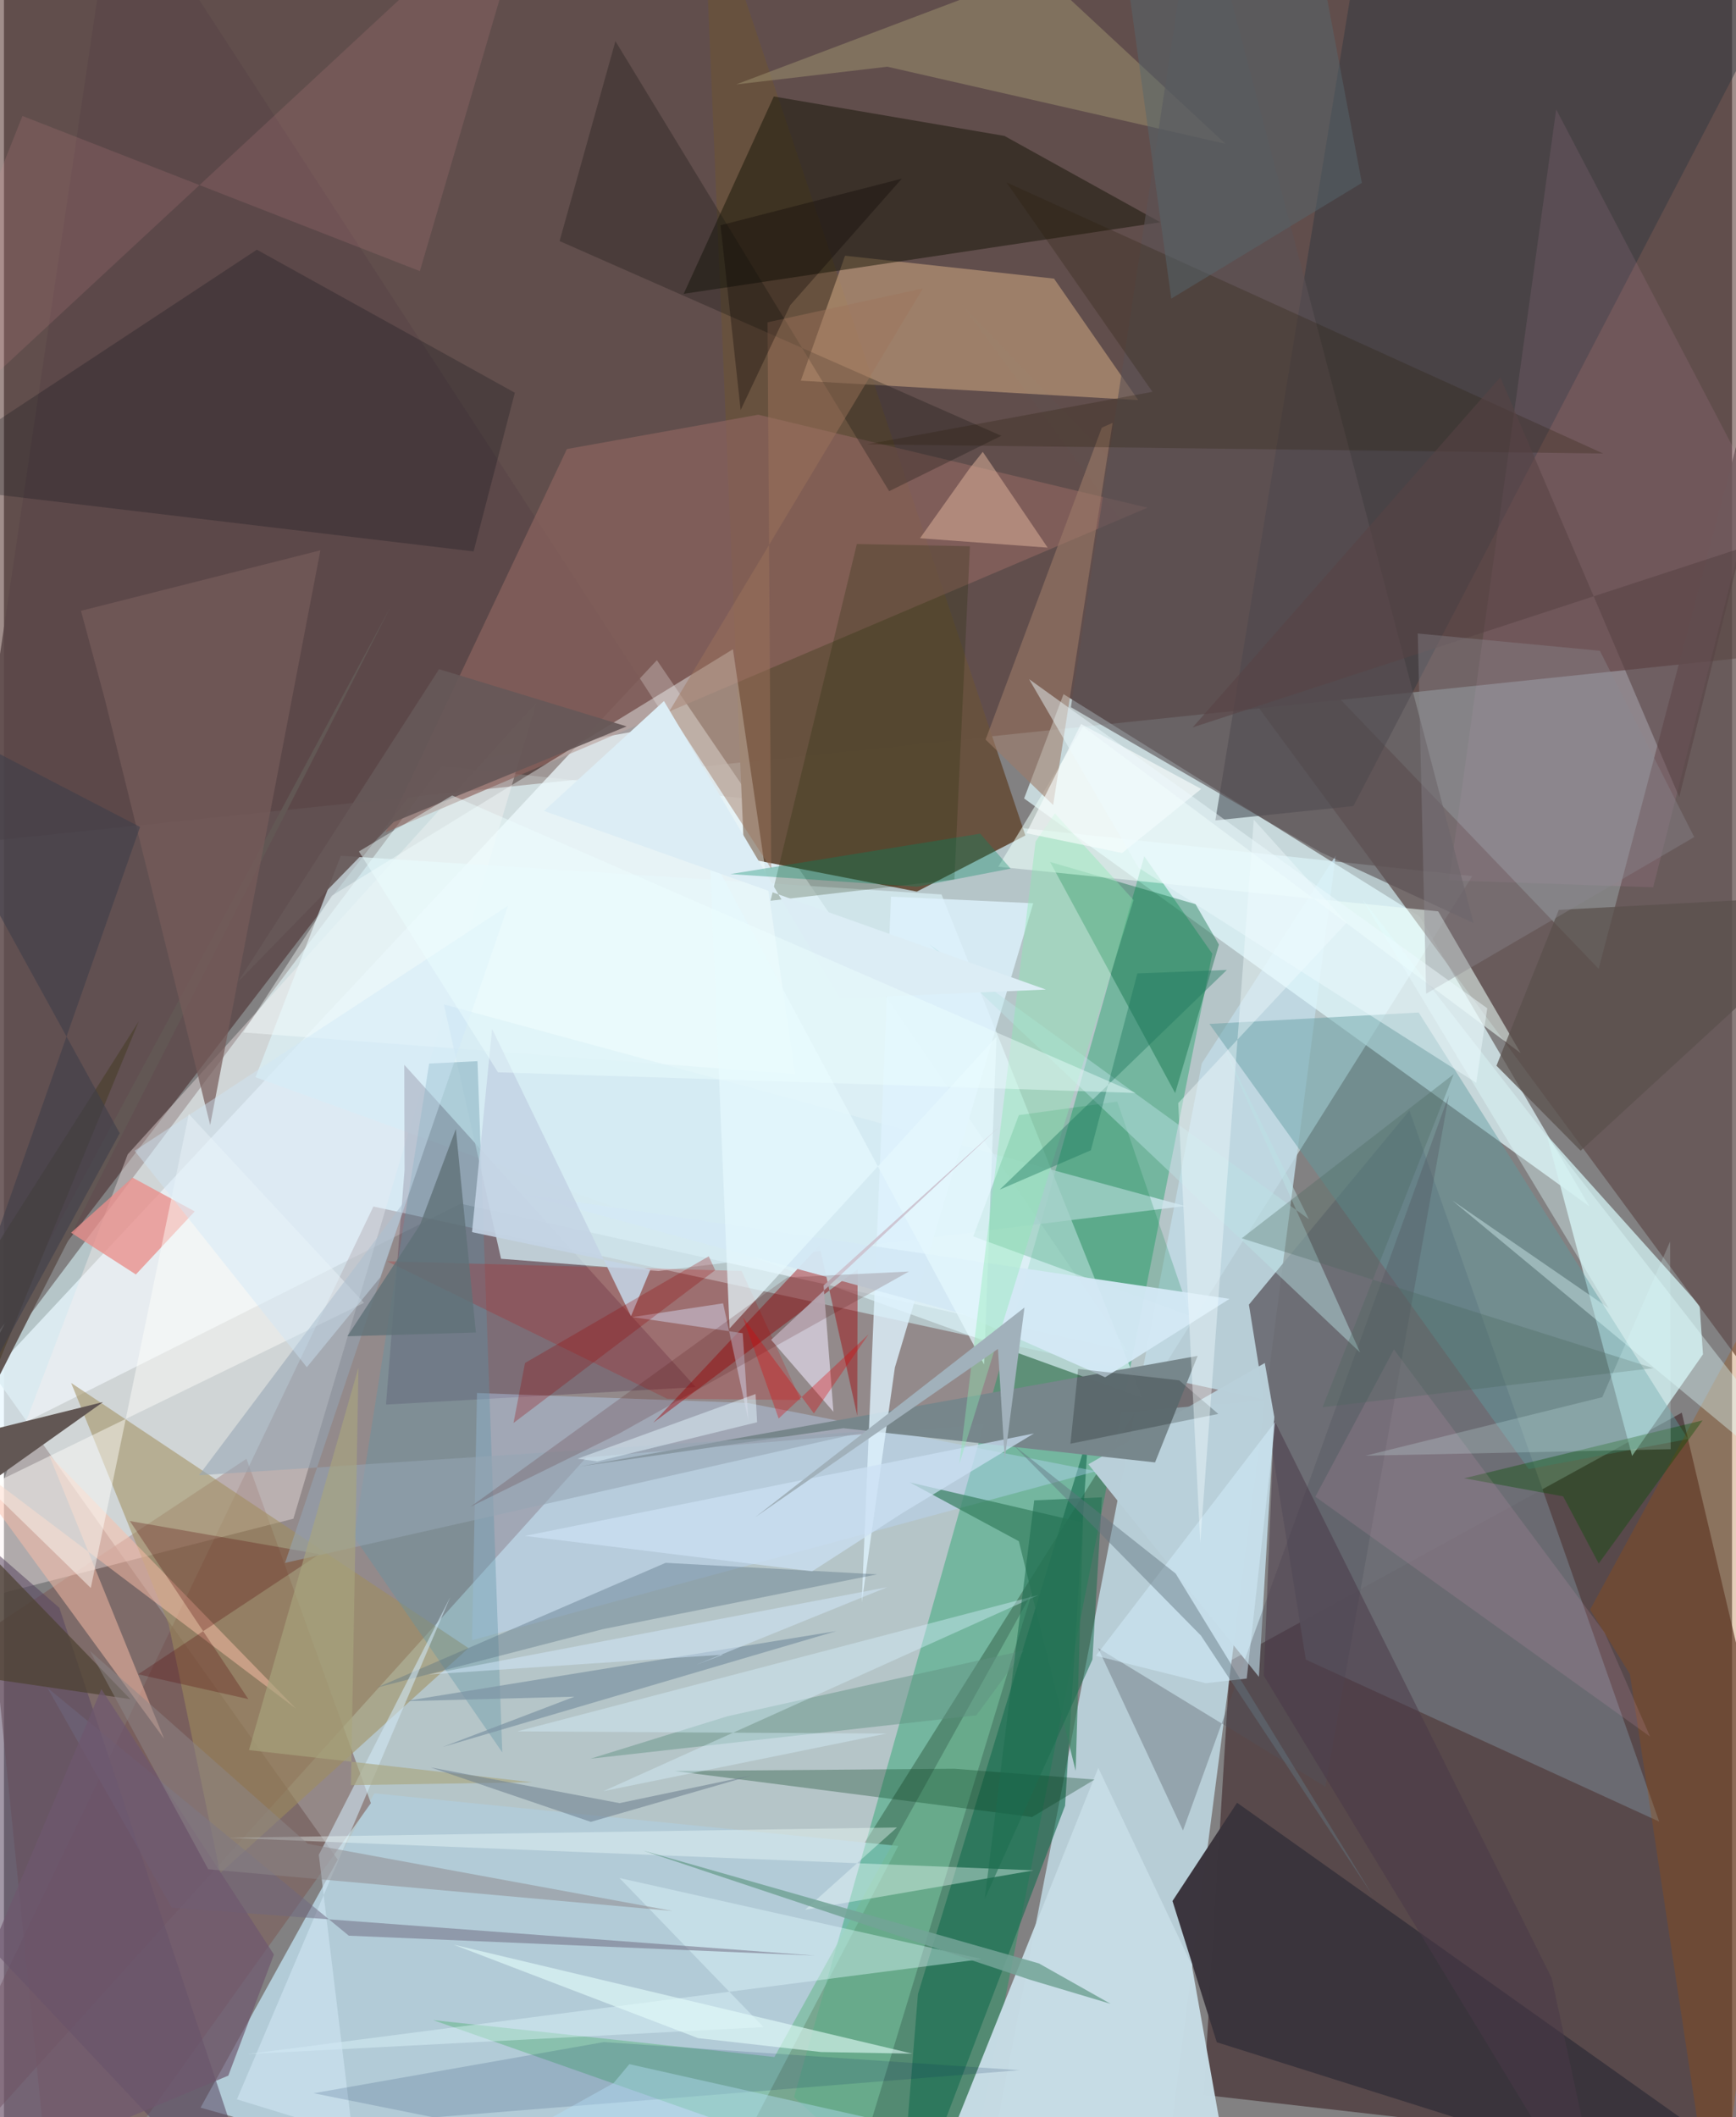 <svg xmlns="http://www.w3.org/2000/svg" width="228" height="278" viewBox="0 0 836 1024"><path fill="#828182" d="M0 0h836v1024H0z"/><path fill="#bfd2d5" fill-opacity=".843" d="M211.786 370.544L-7.026 662.054 293.935 1086l416.387-662.26z"/><path fill="#3f1c15" fill-opacity=".494" d="M-56.159 411.876L898 312.241l-8.183-339.248L-62-62z"/><path fill="#422b2e" fill-opacity=".647" d="M580.378 1013.226l12.795-209.95 218.51-120.005L898 1049.403z"/><path fill="#c0dae5" fill-opacity=".851" d="M563.3 1040.221l-87.389 11.002 103.572-536.872 64.754-100.467z"/><path fill="#e9f8ff" fill-opacity=".729" d="M543.582 653.48L315.866 319.305-62 724.203 220.98 582.19z"/><path fill="#6b4544" fill-opacity=".459" d="M281.712 704.931l328.853-27.73-431.838-93.65L-62 1086z"/><path fill="#e3faff" fill-opacity=".706" d="M684.895 443.329l82.176 140.22-273.544-197.363 19.065-50.446z"/><path fill="#b2cbd7" d="M432.637 892.825l-253.432-25.45-84.098 152.017L331.564 1086z"/><path fill="#68523f" fill-opacity=".996" d="M494.13 404.078l-52.495 27.159-83.49-16.29L337.97-62z"/><path fill="#009d58" fill-opacity=".361" d="M460.7 1086l123.853-624.732-32.915-47.144L382.2 1014.339z"/><path fill="#5c4849" fill-opacity=".855" d="M-62 721.314l268.631-349.955 115.659-20.673L54.241-62z"/><path fill="#cbe7e8" fill-opacity=".839" d="M787.646 704.176l-41.25-155.139 73.923 82.38 1.624 23.619z"/><path fill="#614f4e" fill-opacity=".749" d="M843.035 196.703l34.716 513.312-414.537-562.976 308.248 321.562z"/><path fill="#c4a07e" fill-opacity=".6" d="M385.502 184.128l163.228 9.386-40.74-58.752-101.102-11.082z"/><path fill="#7b5b57" fill-opacity=".569" d="M117.322 705.553l60.2 166.572L24.605 1086-5.563 787.028z"/><path fill="#fcf0ef" fill-opacity=".373" d="M59.872 558.319l-82.985 217.917 163.146-41.693 117.57-394.69z"/><path fill="#6c6d74" fill-opacity=".929" d="M629.806 802.699l-27.532-171.697 77.673-93.91 120.821 343.955z"/><path fill="#dcf1f8" fill-opacity=".682" d="M453.56 432.615l97.197 243.574-429.053-155.175 41.232-107.082z"/><path fill="#3a343c" fill-opacity=".988" d="M565.3 919.453l31.243-47.53L898 1086l-311.269-98.242z"/><path fill="#533952" fill-opacity=".349" d="M193.795 565.96l-.138-50.955 140.981 155.893-149.816 8.447z"/><path fill="#111103" fill-opacity=".475" d="M372.431 46.668l111.58 19.073 75.412 41.77-230.59 34.599z"/><path fill="#c7dde6" fill-opacity=".973" d="M436.978 1086l92.427-230.964 45.207 95.325L598.698 1086z"/><path fill="#8d655f" fill-opacity=".675" d="M184.591 402.603l87.744-185.415 92.57-16.605 188.31 44.972z"/><path fill="#323841" fill-opacity=".502" d="M652.826 389.866l-66.787 6.936L655.79-28.791 888.091-62z"/><path fill="#f7ffff" fill-opacity=".412" d="M115.778 499.362l267.01 20.166-30.127-205.52-194.023 119.176z"/><path fill="#a08e5c" fill-opacity=".545" d="M104.592 906.023L79.653 785.517 32.507 668.888 224.72 797.121z"/><path fill="#196d52" fill-opacity=".631" d="M513.328 873.418l11.19-179.395-82.353 270.448L432.333 1086z"/><path fill="#b9cfd9" fill-opacity=".992" d="M614.555 685.373l-4.592-26.142-85.347 48.992 82.496 102.816z"/><path fill="#00673b" fill-opacity=".384" d="M506.099 416.91l60.494 111.772 21.182-71.837-11.331-19.527z"/><path fill="#edfff9" fill-opacity=".553" d="M481.02 419.215l212.821 21.58 39.894 68.554-211.66-157.88z"/><path fill="#badafe" fill-opacity=".365" d="M359.798 678.563l168.574 33.007-301.926 81.73 2.398-119.547z"/><path fill="#73bb98" fill-opacity=".659" d="M372.72 994.89l124.53-224.332-84.739 278.538-204.918-72.05z"/><path fill="#9f0309" fill-opacity=".435" d="M314.081 688.154l98.886-74.265-.158 70.863-18.288-82.32z"/><path fill="#77868b" fill-opacity=".992" d="M278.201 709.336l127.907-18.548 150.761 16.523 20.593-51.52z"/><path fill="#d3e9f1" fill-opacity=".757" d="M212.806 485.806l358.547 97.511-254.655 31.439-76.224-5.928z"/><path fill="#609ba0" fill-opacity=".451" d="M814.72 696.009L684.402 489.714l-101.243 5.528 154.469 215.31z"/><path fill="#0c1219" fill-opacity=".263" d="M122.347 120.774L-49.018 233.788l276.207 32.917 19.958-76.753z"/><path fill="#9e9370" fill-opacity=".514" d="M354.196 40.842l73.154-8.577 163.623 37.311-90.427-84.033z"/><path fill="#0a854b" fill-opacity=".224" d="M574.12 636.512l-35.522-103.718-47.625 6.545-22.047 58.668z"/><path fill="#def2fd" fill-opacity=".804" d="M429.133 433.66l68.799 3.216-66.928 224.552-16.03 113.588z"/><path fill="#574660" fill-opacity=".553" d="M128.956 1086L-62 882.908V700.263l88.8 77.38z"/><path fill="#febfaa" fill-opacity=".498" d="M21.81 703.643l119.387 122.725L-24.74 700.966l102.2 140.001z"/><path fill="#625754" d="M-62 756.271L187.114 293.31-16.862 694.222l64.784-16.094z"/><path fill="#d4e8f5" fill-opacity=".949" d="M532.717 666.131l60.176-37.913-341.955-50.693 212.602 57.933z"/><path fill="#e98e8b" fill-opacity=".78" d="M92.291 585.92L63.82 616.416 32.482 596.21l29.705-26.646z"/><path fill="#a54e00" fill-opacity=".275" d="M898 538.512l-130.67 240.01 19.267 31.201L828.352 1086z"/><path fill="#e2fbfe" fill-opacity=".404" d="M472.991 947.54l-175.22-39.203 69.687 72.1-249.583 13.05z"/><path fill="#5e93a7" fill-opacity=".373" d="M229.08 513.243l-23.365 1.153-36.339 229.026 71.707 104.15z"/><path fill="#ffb3e2" fill-opacity=".094" d="M797.836 429.152l-98.678-3.395 51.781-372.835 95.898 183.196z"/><path fill="#52555d" fill-opacity=".337" d="M639.25 864.169l59.782-334.595-128.65 355.786-41.082-88.264z"/><path fill="#765c5a" fill-opacity=".714" d="M153.088 266.168L37.262 295.423l11.56 42.85 50.95 205.874z"/><path fill="#1c2700" fill-opacity=".231" d="M467.31 264.197l-54.702-1.062-41.76 172.53 88.95-10.32z"/><path fill="#084020" fill-opacity=".314" d="M324.358 856.56l173.013 22.275 30.234-18.123-67.818-5.228z"/><path fill="#171412" fill-opacity=".302" d="M482.505 210.78l-213.704-94.183 27.011-96.694L428.247 237.56z"/><path fill="#fffefb" fill-opacity=".463" d="M89.432 538.839l84.752 91.304-182.443 88.881 50.269 49.03z"/><path fill="#577182" fill-opacity=".392" d="M320.11 755.88l102.293 5.581-132.605 26.486-109.417 28.289z"/><path fill="#590e10" fill-opacity=".298" d="M152.592 751.693l-91.69-16.025 57.319 86.127-53.325-11.998z"/><path fill="#cb0004" fill-opacity=".196" d="M320.841 676.515l64.632.593-28.628-62.406-171.419-4.633z"/><path fill="#d88c93" fill-opacity=".165" d="M201.202 131.125L8.94 56.093-62 234.868 257.873-62z"/><path fill="#9d7b69" fill-opacity=".588" d="M507.573 389.363l28.765-184.84-5.232 2.328-56.208 150.875z"/><path fill="#357f5f" fill-opacity=".69" d="M438.22 716.995l83.806 19.437-3.57 120.074-27.492-111.076z"/><path fill="#e1ffff" fill-opacity=".373" d="M898 744.172L700.595 580.577l75.725 52.125-119.25-197.926z"/><path fill="#609182" fill-opacity=".451" d="M493.436 798.254l-143.4 31.83-66.32 20.543 186.712-20.987z"/><path fill="#d0e7f5" fill-opacity=".58" d="M215.899 772.46l-103.195 242.924 55.969 17.162-16.353-135.428z"/><path fill="#ddb19a" fill-opacity=".525" d="M504.912 264.877l-61.752-4.54 24.118-33.958 6.248-7.826z"/><path fill="#5a5154" fill-opacity=".62" d="M577.506-62l133.457 508.452-74.025-34.278-120.772-70.12z"/><path fill="#bce2e4" fill-opacity=".455" d="M447.687 456.682L656.06 654.118 587.62 501.51l43.656 88.156z"/><path fill="#281c05" fill-opacity=".243" d="M417.55 214.895l356.057 4.442L484.99 88.207 555.6 189.51z"/><path fill="#4c4130" fill-opacity=".698" d="M-62 803.882l123.156 17.94L-62 694.471 65.232 493.977z"/><path fill="#002559" fill-opacity=".153" d="M207.834 1024.088l-58.017-11.664 140.417-24.745 201.089 13.6z"/><path fill="#effffe" fill-opacity=".388" d="M432.015 883.877l-44.457 39.813 110.608-19.067-390.065-15.745z"/><path fill="#7e96a4" fill-opacity=".729" d="M275.977 820.624l-63.675 24.306L402.6 788.919l-208.757 33.888z"/><path fill="#e5f8fe" fill-opacity=".729" d="M341.378 412.359l132.788 247.558 5.987-158.466-129.13 141.089z"/><path fill="#5a504d" fill-opacity=".737" d="M898 432.272L762.744 556.559l-40.71-41.115 30.164-75.372z"/><path fill="#044d01" fill-opacity=".365" d="M771.495 756.211l50.26-69.223-115.33 27.999 47.86 8.742z"/><path fill="#cce0f3" fill-opacity=".722" d="M390.998 759.975L252.006 742.86l246.278-49.56-63.17 38.215z"/><path fill="#d7f2ff" fill-opacity=".404" d="M290.074 866.292l136.777-27.814-178.502-1.077 252.163-65.969z"/><path fill="#4a3947" fill-opacity=".522" d="M609.45 810.449l5.063-123.583L748.74 956.715 776.602 1086z"/><path fill="#9d745c" fill-opacity=".451" d="M444.538 139.504l-75.152 16.392 1.81 264.283-49.368-76.054z"/><path fill="#ccc4d0" fill-opacity=".945" d="M371.137 648.032l110.911-103.564-85.536 77.27 4.774 61.106z"/><path fill="#8aecb1" fill-opacity=".384" d="M499.075 407.064l9.333-13.658 38.045 41.908-84.29 272.774z"/><path fill="#95a6b3" fill-opacity=".557" d="M135.986 755.92l281.625-63.667-323.273 21.285 101.066-134.644z"/><path fill="#c4d4e5" fill-opacity=".882" d="M226.436 595.94l86.301 18.083-9.4 22.585-67.187-138.945z"/><path fill="#e5fffc" fill-opacity=".588" d="M395.274 992.496l-59.518-6.73-118.19-45.193 221.909 52.713z"/><path fill="#574345" fill-opacity=".573" d="M723.9 182.457l86.555 203.077L840.36 265.11l-265.29 86.71z"/><path fill="#c6c0d2" fill-opacity=".62" d="M357.394 644.836l-53.352-7.813 43.85-6.653 12.279 56.83z"/><path fill="#d4edfb" fill-opacity=".506" d="M581.384 814.109l-53.11-13.262 86.724-113.166-13.78 124.169z"/><path fill="#cf96b2" fill-opacity=".18" d="M796.33 839.914L634.402 723.907l38.02-71.241 101.91 136.924z"/><path fill="#607178" fill-opacity=".804" d="M166.147 646.306l35.09-53.844 17.379-46.398 9.683 98.423z"/><path fill="#a8a57e" fill-opacity=".635" d="M255.344 861.995l-136.81-15.544 52.97-185.058-3.635 202.035z"/><path fill="#950000" fill-opacity=".267" d="M344.064 614.347l-3.094-6.73-88.887 51.61-5.58 29.035z"/><path fill="#8b8890" fill-opacity=".384" d="M817.697 404.862l-129.681 75.76-4.05-174.216 88.08 8.343z"/><path fill="#48675d" fill-opacity=".306" d="M598.792 598.915l102.546-79.374-63.434 161.073 159.979-18.886z"/><path fill="#675858" fill-opacity=".918" d="M188.522 397.584l112.685-46.248-90.712-27.689-97.333 151.296z"/><path fill="#000806" fill-opacity=".224" d="M568.55 667.614l-48.89-5.506-3.72 36.162 71.523-14.406z"/><path fill="#56676c" fill-opacity=".49" d="M656.92 88.468L629.085-58.966l-92.1 1.215 27.719 202.196z"/><path fill="#f2fdff" fill-opacity=".408" d="M649.535 446.288l-44.9-49.828-25.89 349.772L568.08 533.52z"/><path fill="#73a497" fill-opacity=".855" d="M496.486 957.566l-187.26-62.5 191.456 54.566 34.676 19.545z"/><path fill="#dcedf5" d="M319.287 339.08l85.23 143.842 99.524-4.314-242.805-86.386z"/><path fill="#6e6980" fill-opacity=".51" d="M166.835 936.228l225.532 9.626-311.18-23.211-60.125-106.262z"/><path fill="#e3f7fe" fill-opacity=".475" d="M364.352 687.883l-77.279 18.954-9.576-1.32 86.114-31.27z"/><path fill="#018662" fill-opacity=".322" d="M441.73 428.866l-90.304-6.11 120.853-19.543 14.718 16.892z"/><path fill="#450004" fill-opacity=".165" d="M297.73 693.302l140.084-78.308-58.834 2.836-153.304 110.96z"/><path fill="#3e3f4a" fill-opacity=".6" d="M65.845 399.982L-62 764.208 56.006 548.113-62 333.585z"/><path fill="#a1b1bb" d="M493.7 632.396L363.492 733.777l117.385-81.355 3.279 53.211z"/><path fill="#1c765e" fill-opacity=".408" d="M591.605 469.137l-43.302 1.668-22.487 85.542-44.07 19.025z"/><path fill="#d3e9fd" fill-opacity=".498" d="M347.966 800.296l-142.583 9.582 221.919-42.218-92.384 37.522z"/><path fill="#b4dff8" fill-opacity=".416" d="M294.894 1007.543l7.66-9.18 116.07 26.059L153.773 1086z"/><path fill="#cfe6f7" fill-opacity=".412" d="M182.045 617.83l61.805-179.743L63.217 556.58l83.302 104.703z"/><path fill="#deffff" fill-opacity=".204" d="M773.226 675.773l-114.549 28.298 147.636-3.159-.268-100.45z"/><path fill="#1c6c50" fill-opacity=".545" d="M526.567 802.673l4.624-78.48-32.784 1.476-23.924 192.72z"/><path fill="#6e7f8f" fill-opacity=".565" d="M283.908 881.176l-77.457-26.335 91.34 17.275 63.955-13.414z"/><path fill="#6e576f" fill-opacity=".69" d="M130.6 945.318l-83.482-128.35L-62 1075.444l170.54-71.54z"/><path fill="#de0004" fill-opacity=".318" d="M374.782 686.087l-17.368-49.05 34.406 46.598 26.428-38.221z"/><path fill="#090100" fill-opacity=".306" d="M380.374 147.613l-23.987 50.72-9.722-89.388L434.378 86.4z"/><path fill="#eff" fill-opacity=".439" d="M216.84 384.734l330.616 143.888-308.464-9.999-67.275-106.804z"/><path fill="#f9fdfd" fill-opacity=".624" d="M494.615 402.997l46.3 9.58 38.295-31-58.145-31.415z"/><path fill="#61767f" fill-opacity=".463" d="M579.095 791.096l83.186 125.906-95.443-155.913-78.482-62.177z"/><path fill="#edfaff" fill-opacity=".463" d="M717.574 487.656l-5.303 36.067-163.447-104.044-52.893-91.194z"/><path fill="#8e888a" fill-opacity=".49" d="M98.828 904.096L41.476 798.37l105.598 93.45 176.423 32.457z"/></svg>